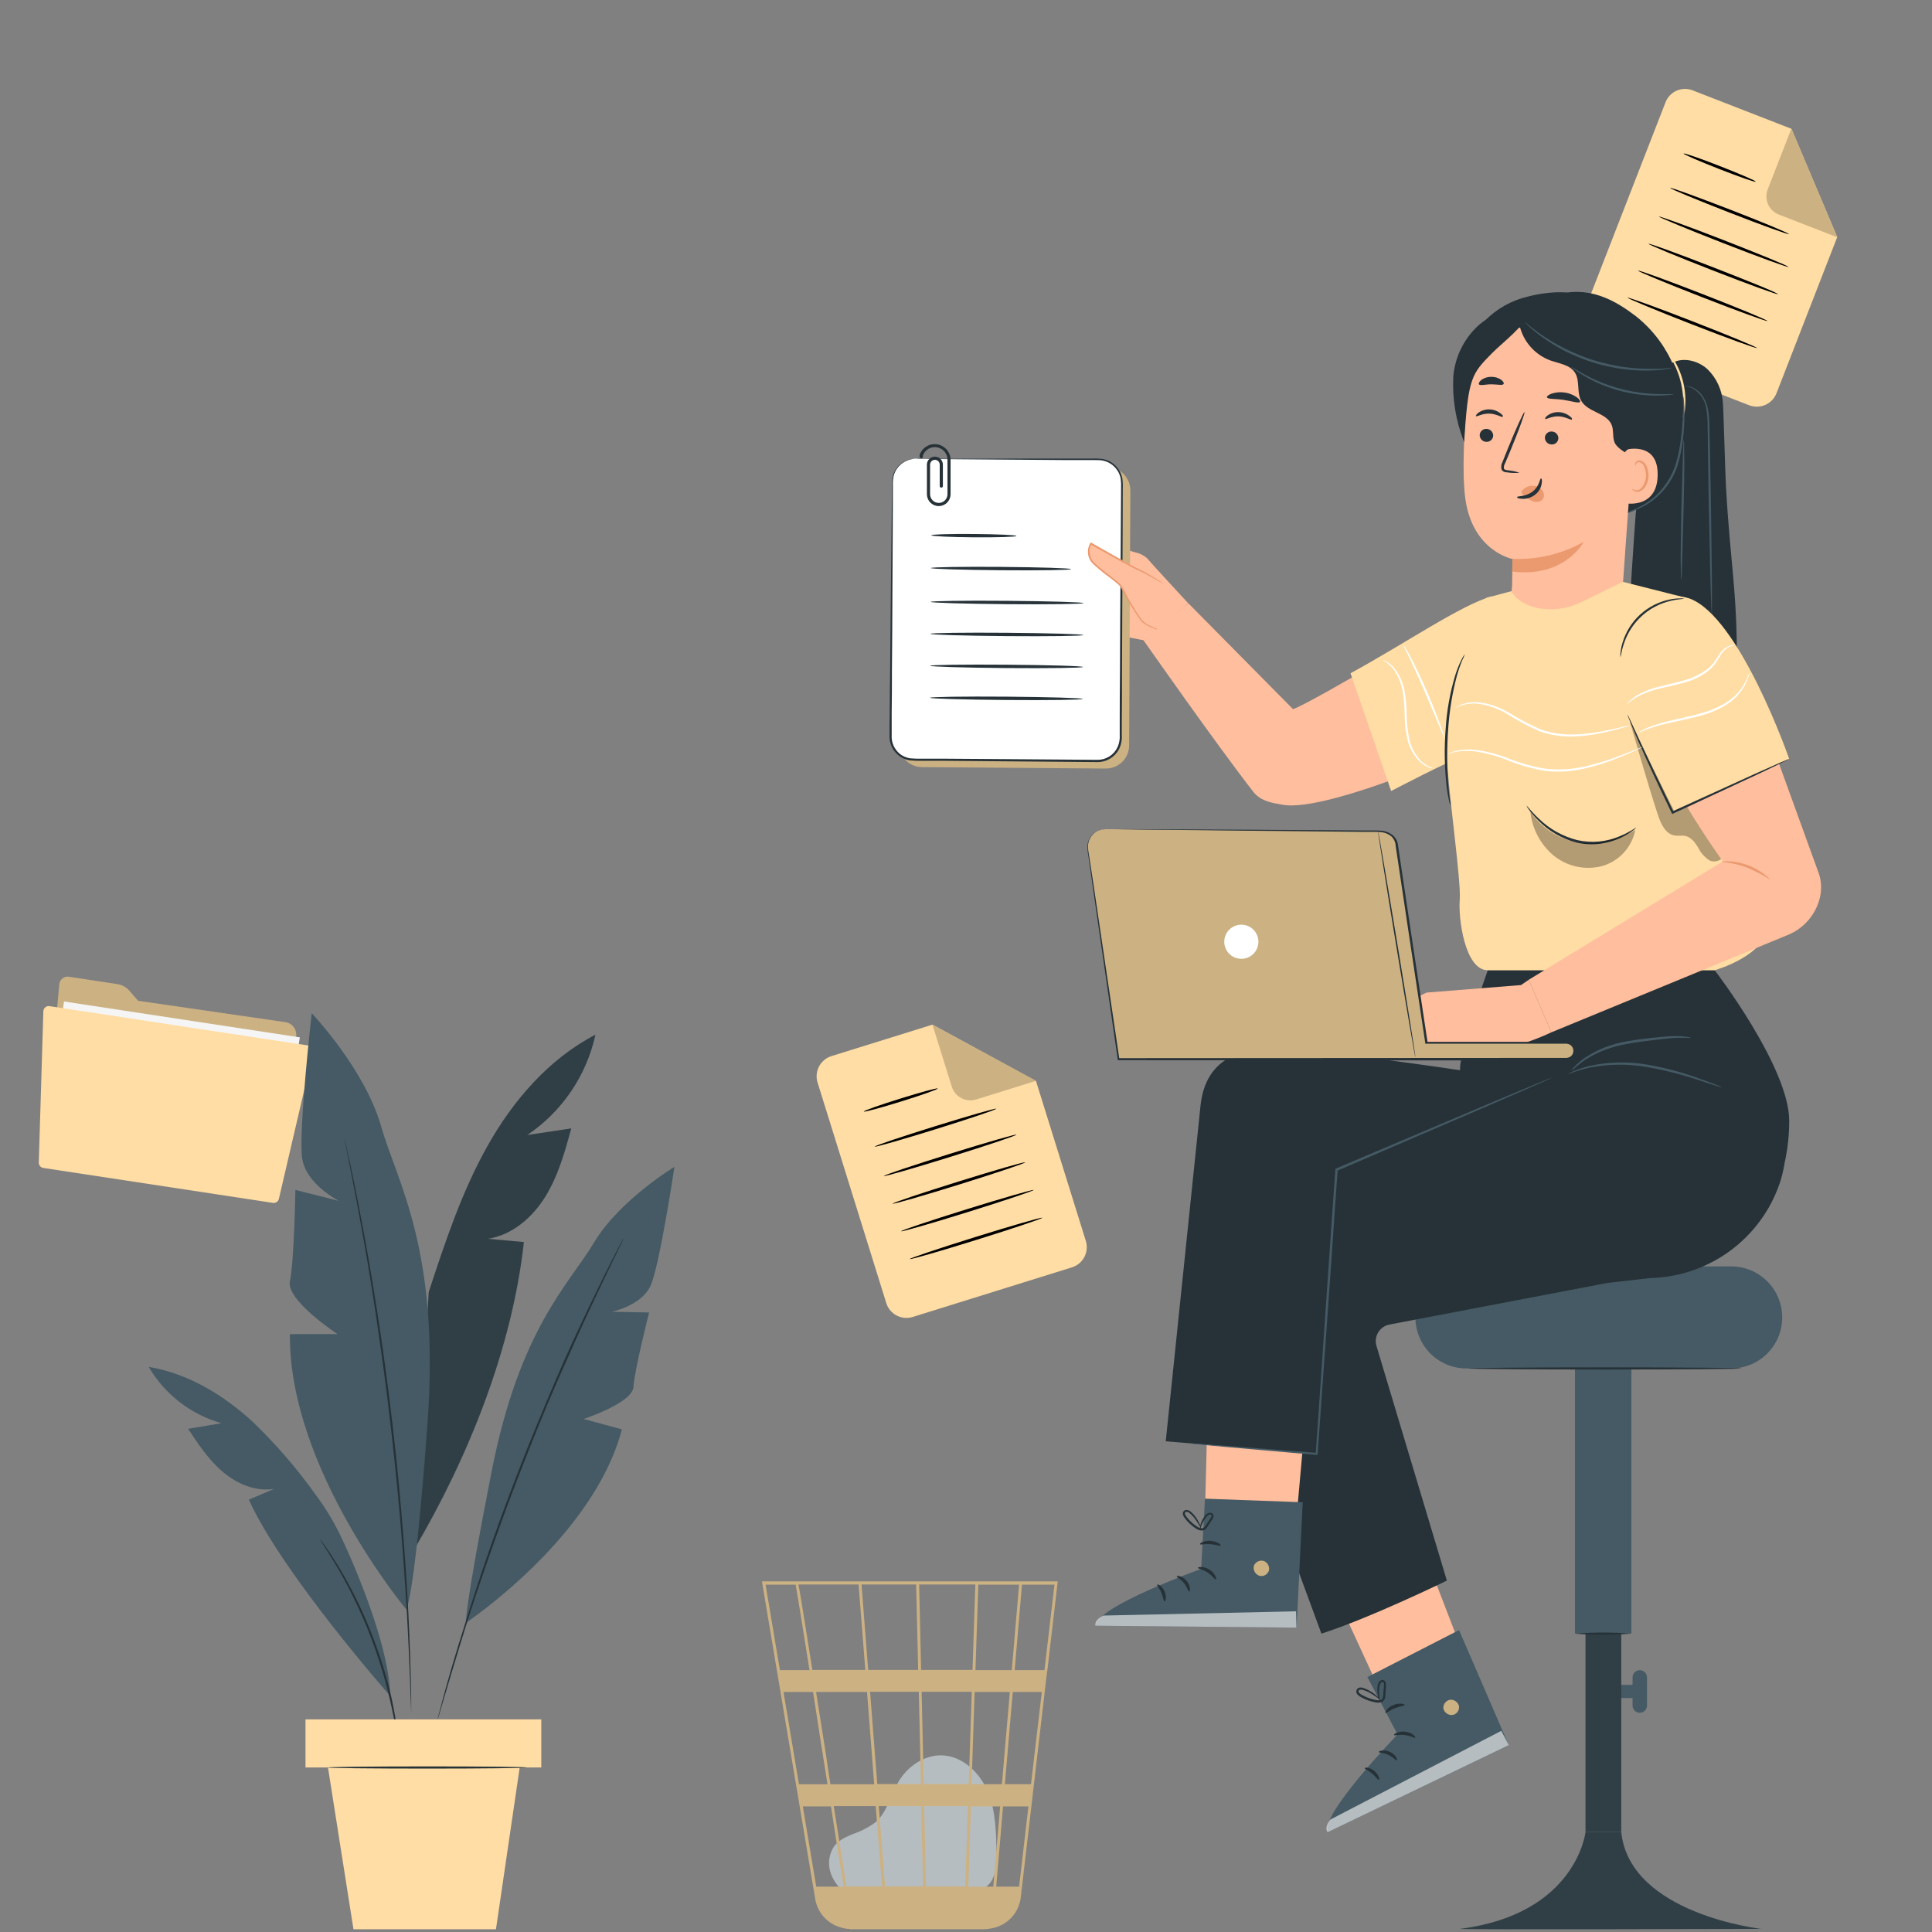 <svg width="342" height="342" viewBox="0 0 342 342" fill="none" xmlns="http://www.w3.org/2000/svg">
<rect x="0" y="0" width="342" height="342" fill="#808080" stroke="none"/>
<path d="M149.151 334.685C148.036 333.727 145.538 330.683 147.46 327.145C148.171 325.851 149.667 325.208 151.028 324.639C152.426 324.168 153.743 323.484 154.933 322.612C157.05 320.817 157.633 317.825 159.039 315.416C160.655 312.656 163.662 310.592 166.849 310.734C170.491 310.906 173.528 313.875 174.905 317.271C176.281 320.667 176.333 324.43 176.401 328.095C176.401 330.122 176.326 332.411 174.837 333.78C173.349 335.149 171.396 335.051 169.541 334.999L149.63 334.386" fill="#B5BDC1"/>
<path d="M187.239 279.931H134.879L144.311 336.173C144.507 337.348 145.033 338.443 145.828 339.33C146.623 340.218 147.653 340.861 148.799 341.185L148.986 341.237C149.136 341.275 149.286 341.327 149.45 341.357C149.801 341.424 150.156 341.464 150.512 341.477V341.544L150.767 341.507H174.112C174.541 341.507 174.97 341.464 175.391 341.379C176.754 341.168 178.01 340.517 178.968 339.524C179.926 338.531 180.532 337.252 180.694 335.882L185.212 297.113L185.414 295.572L187.209 280.208L187.239 279.931ZM177.358 315.835H171.987L172.526 299.514H178.757L177.358 315.835ZM179.28 299.514H184.419L182.504 315.835H177.882L179.28 299.514ZM163.924 333.922L163.595 319.71H171.337L170.865 333.922H163.924ZM155.554 319.71H163.079L163.4 333.922H156.668L155.554 319.71ZM156.137 333.922H149.832C149.233 330.092 148.455 325.118 147.588 319.71H155.015L156.137 333.922ZM155.292 315.805L154.02 299.484H162.645L163.026 315.805H155.292ZM163.52 315.805L163.146 299.484H172.025L171.479 315.805H163.52ZM163.056 295.609L162.705 280.485H172.653L172.152 295.609H163.056ZM162.533 295.609H153.684L152.502 280.485H162.174L162.533 295.609ZM153.175 295.609H143.803C143.474 293.515 143.159 291.54 142.875 289.76C141.903 283.649 141.536 281.352 141.327 280.485H151.986L153.175 295.609ZM153.482 299.521L154.746 315.843H146.997C146.735 314.19 146.473 312.514 146.249 310.839C145.643 306.986 145.029 303.134 144.461 299.521H153.482ZM146.488 315.843H141.432L138.694 299.521H143.93C144.693 304.526 145.568 310.128 146.473 315.805L146.488 315.843ZM147.101 319.762C147.849 324.669 148.597 329.486 149.345 333.974H144.491L142.112 319.762H147.101ZM171.404 333.974L171.875 319.762H177.044L175.832 333.974H171.404ZM172.675 295.639L173.177 280.515H180.395L179.108 295.639H172.675ZM140.848 280.515C141.058 281.614 142.015 287.561 143.294 295.639H138.058L135.522 280.515H140.848ZM180.402 333.974H176.348L177.56 319.762H182.048L180.402 333.974ZM184.89 295.639H179.617L180.911 280.515H186.663L184.89 295.639Z" fill="#CCB183"/>
<path d="M189.79 224.332L161.538 233.136C160.6 233.419 159.59 233.322 158.723 232.868C157.856 232.413 157.201 231.637 156.9 230.705L144.715 191.6C144.433 190.663 144.529 189.652 144.984 188.785C145.438 187.918 146.215 187.263 147.146 186.962L165.061 181.382L183.387 191.353L192.221 219.695C192.503 220.632 192.407 221.643 191.952 222.51C191.498 223.377 190.721 224.031 189.79 224.332Z" fill="#FFDDA4"/>
<path d="M165.061 181.382L168.494 192.385C168.769 193.253 169.377 193.977 170.185 194.398C170.992 194.818 171.934 194.902 172.803 194.629L183.387 191.331L165.061 181.382Z" fill="#CCB183"/>
<path d="M165.981 192.692C166.026 192.834 163.139 193.859 159.526 194.981C155.913 196.103 152.958 196.903 152.913 196.761C152.868 196.619 155.763 195.594 159.369 194.472C162.974 193.35 165.944 192.535 165.981 192.692Z" fill="black"/>
<path d="M176.363 196.267C176.408 196.41 171.628 198.025 165.689 199.873C159.75 201.72 154.896 203.112 154.851 202.97C154.806 202.827 159.585 201.212 165.532 199.364C171.479 197.517 176.318 196.125 176.363 196.267Z" fill="black"/>
<path d="M179.924 200.86C179.968 201.002 174.755 202.753 168.277 204.772C161.8 206.792 156.519 208.31 156.474 208.168C156.429 208.026 161.642 206.276 168.12 204.256C174.598 202.237 179.879 200.718 179.924 200.86Z" fill="black"/>
<path d="M181.472 205.76C181.517 205.902 176.303 207.652 169.826 209.672C163.348 211.691 158.067 213.21 158.022 213.068C157.977 212.925 163.191 211.175 169.669 209.156C176.146 207.136 181.405 205.617 181.472 205.76Z" fill="black"/>
<path d="M182.968 210.644C183.013 210.786 177.799 212.536 171.329 214.556C164.859 216.576 159.563 218.094 159.518 217.952C159.473 217.81 164.687 216.067 171.165 214.047C177.642 212.028 182.968 210.524 182.968 210.644Z" fill="black"/>
<path d="M184.501 215.566C184.546 215.708 179.333 217.458 172.863 219.478C166.392 221.498 161.104 223.016 161.059 222.874C161.014 222.732 166.228 220.981 172.698 218.962C179.168 216.942 184.464 215.424 184.501 215.566Z" fill="black"/>
<path d="M309.664 71.748L282.085 61.044C281.177 60.679 280.449 59.972 280.056 59.076C279.663 58.179 279.637 57.165 279.984 56.249L294.831 18.101C295.007 17.648 295.27 17.234 295.606 16.883C295.941 16.531 296.343 16.25 296.787 16.054C297.232 15.858 297.711 15.752 298.197 15.741C298.683 15.73 299.166 15.816 299.619 15.992L317.114 22.799L325.223 41.97L314.459 69.646C314.094 70.554 313.387 71.283 312.491 71.676C311.594 72.069 310.58 72.095 309.664 71.748Z" fill="#FFDDA4"/>
<path d="M317.114 22.754L312.933 33.495C312.764 33.918 312.681 34.371 312.688 34.826C312.695 35.282 312.793 35.731 312.975 36.149C313.157 36.566 313.421 36.943 313.75 37.258C314.079 37.573 314.468 37.82 314.893 37.983L325.223 42L317.114 22.754Z" fill="#CCB183"/>
<path d="M310.786 32.156C310.734 32.298 307.839 31.296 304.316 29.912C300.793 28.529 297.98 27.317 298.033 27.182C298.085 27.047 300.987 28.042 304.511 29.426C308.034 30.81 310.876 32.022 310.786 32.156Z" fill="black"/>
<path d="M316.666 41.439C316.613 41.574 311.871 39.861 306.074 37.602C300.277 35.343 295.602 33.405 295.669 33.271C295.736 33.136 300.464 34.864 306.268 37.108C312.073 39.352 316.718 41.297 316.666 41.439Z" fill="black"/>
<path d="M316.583 47.243C316.531 47.386 311.347 45.501 305.042 43.04C298.736 40.579 293.672 38.477 293.672 38.342C293.672 38.208 298.908 40.085 305.214 42.546C311.519 45.007 316.636 47.109 316.583 47.243Z" fill="black"/>
<path d="M314.721 52.068C314.668 52.203 309.485 50.325 303.179 47.864C296.873 45.403 291.78 43.301 291.832 43.159C291.884 43.017 297.068 44.91 303.374 47.363C309.679 49.816 314.781 51.889 314.721 52.068Z" fill="black"/>
<path d="M312.866 56.818C312.806 56.953 307.63 55.075 301.324 52.614C295.018 50.153 289.917 48.051 289.969 47.909C290.022 47.767 295.205 49.652 301.519 52.113C307.832 54.574 312.918 56.676 312.866 56.818Z" fill="black"/>
<path d="M311.003 61.597C310.943 61.74 305.767 59.855 299.461 57.401C293.156 54.948 288.054 52.816 288.114 52.696C288.174 52.577 293.35 54.439 299.656 56.9C305.962 59.361 311.055 61.463 311.003 61.597Z" fill="black"/>
<path d="M50.572 180.948C51.146 181.044 51.66 181.359 52.006 181.827C52.352 182.294 52.503 182.878 52.427 183.454C52.315 184.202 52.203 184.95 52.158 185.309L49.614 201.997C49.55 202.376 49.343 202.715 49.035 202.945C48.727 203.175 48.343 203.277 47.962 203.231L9.769 197.419C9.405 197.354 9.079 197.157 8.853 196.865C8.626 196.574 8.516 196.209 8.542 195.841L10.494 174.216C10.515 174.02 10.575 173.83 10.671 173.657C10.766 173.484 10.894 173.332 11.049 173.209C11.203 173.086 11.38 172.994 11.57 172.94C11.76 172.886 11.959 172.87 12.155 172.892L20.794 174.209C21.608 174.339 22.352 174.749 22.896 175.368L24.444 177.156L50.572 180.948Z" fill="#CCB183"/>
<path d="M53.073 183.632L11.336 177.282L7.504 202.469L49.241 208.819L53.073 183.632Z" fill="#F5F5F5"/>
<path d="M7.674 179.041L6.866 205.789C6.86 206.018 6.937 206.241 7.083 206.417C7.228 206.594 7.433 206.711 7.659 206.747L48.328 212.933C48.565 212.966 48.806 212.907 49.001 212.768C49.196 212.629 49.33 212.42 49.375 212.185L55.419 186.229C55.449 186.105 55.452 185.976 55.43 185.85C55.408 185.724 55.361 185.603 55.291 185.496C55.221 185.389 55.13 185.298 55.023 185.227C54.917 185.156 54.797 185.108 54.671 185.085L8.766 178.106C8.631 178.084 8.493 178.092 8.361 178.129C8.23 178.166 8.108 178.232 8.004 178.321C7.9 178.41 7.816 178.52 7.76 178.645C7.703 178.769 7.674 178.904 7.674 179.041Z" fill="#FFDDA4"/>
<path d="M105.4 183.163C97.172 187.441 90.822 194.794 86.274 202.902C81.726 211.011 78.794 219.889 75.892 228.723L73.349 274.224C82.945 257.895 90.657 238.694 92.737 219.867L86.349 219.291C90.635 218.64 94.225 215.551 96.514 211.856C98.803 208.161 99.977 203.934 101.129 199.753L93.335 200.92C99.491 196.773 103.812 190.413 105.4 183.163Z" fill="#455A64"/>
<g opacity="0.3">
<path d="M105.4 183.163C97.172 187.441 90.822 194.794 86.274 202.902C81.726 211.011 78.794 219.889 75.892 228.723L73.349 274.224C82.945 257.895 90.657 238.694 92.737 219.867L86.349 219.291C90.635 218.64 94.225 215.551 96.514 211.856C98.803 208.161 99.977 203.934 101.129 199.753L93.335 200.92C99.491 196.773 103.812 190.413 105.4 183.163Z" fill="black"/>
</g>
<path d="M71.927 284.905C71.927 284.905 51.088 259.967 51.32 236.158H59.742C59.742 236.158 50.572 230.144 51.32 226.778C52.068 223.412 52.292 210.644 52.292 210.644L59.989 212.574C59.989 212.574 54.215 209.687 53.497 205.094C52.779 200.501 55.18 179.363 55.18 179.363C55.18 179.363 64.56 189.221 67.447 199.319C70.334 209.417 77.919 221.206 75.675 251.993C73.431 282.781 71.927 284.905 71.927 284.905Z" fill="#455A64"/>
<path d="M82.489 287.262C82.489 287.262 105.071 272.219 110.083 253.026L103.314 251.186C103.314 251.186 111.983 248.351 112.14 245.486C112.297 242.621 114.9 232.336 114.9 232.336L108.295 232.201C108.295 232.201 113.531 231.139 115.147 227.624C116.763 224.108 119.388 206.552 119.388 206.552C119.388 206.552 109.664 212.432 105.176 219.919C100.688 227.407 91.981 235.223 87.03 260.461C82.078 285.698 82.489 287.262 82.489 287.262Z" fill="#455A64"/>
<path d="M60.872 201.144C60.905 201.227 60.93 201.312 60.947 201.399L61.126 202.147L61.785 205.139C62.076 206.418 62.413 207.996 62.779 209.829C63.146 211.661 63.58 213.748 63.999 216.067C64.896 220.69 65.839 226.225 66.804 232.373C67.769 238.522 68.681 245.314 69.519 252.45C70.357 259.586 70.97 266.407 71.456 272.646C71.942 278.884 72.264 284.457 72.451 289.162C72.563 291.518 72.623 293.65 72.675 295.512C72.728 297.375 72.773 298.998 72.788 300.314C72.803 301.631 72.788 302.626 72.788 303.344V304.129C72.799 304.218 72.799 304.309 72.788 304.398C72.778 304.311 72.778 304.224 72.788 304.137C72.788 303.935 72.788 303.673 72.788 303.344C72.788 302.596 72.728 301.616 72.683 300.314C72.638 299.013 72.593 297.39 72.504 295.52C72.414 293.65 72.354 291.525 72.219 289.177C71.995 284.472 71.621 278.884 71.142 272.676C70.663 266.467 69.99 259.66 69.175 252.525C68.36 245.389 67.417 238.612 66.497 232.456C65.577 226.3 64.635 220.779 63.774 216.149C63.37 213.83 62.959 211.744 62.607 209.904C62.256 208.063 61.949 206.485 61.687 205.199C61.426 203.912 61.231 202.955 61.096 202.207C61.037 201.885 60.984 201.623 60.954 201.459C60.916 201.357 60.888 201.252 60.872 201.144Z" fill="#263238"/>
<path d="M69.04 300.18C69.04 300.18 49.966 278.547 44.05 265.465L48.538 263.558C45.299 264.089 41.977 262.697 39.464 260.566C36.951 258.434 35.111 255.674 33.301 252.928L39.188 251.934C33.779 250.388 29.172 246.82 26.322 241.97C33.271 243.115 39.562 246.93 44.738 251.694C48.852 255.646 52.589 259.973 55.898 264.62C57.563 266.854 59.014 269.24 60.229 271.748C63.415 278.39 69.048 292.236 69.04 300.18Z" fill="#455A64"/>
<path d="M110.412 219.149C110.391 219.225 110.361 219.298 110.322 219.366L110.031 219.994L108.871 222.395C107.846 224.475 106.403 227.496 104.645 231.244C102.887 234.991 100.868 239.472 98.661 244.506C96.454 249.54 94.21 255.098 91.929 260.962C89.647 266.826 87.613 272.519 85.825 277.695C84.037 282.871 82.527 287.561 81.337 291.51C80.148 295.46 79.153 298.676 78.51 300.898L77.762 303.456C77.672 303.733 77.605 303.95 77.552 304.122C77.5 304.294 77.478 304.346 77.47 304.339C77.473 304.273 77.483 304.208 77.5 304.144C77.545 303.972 77.597 303.755 77.672 303.471C77.837 302.857 78.061 301.975 78.353 300.898C78.951 298.654 79.849 295.437 81.068 291.473C82.287 287.508 83.753 282.804 85.504 277.612C87.254 272.421 89.311 266.759 91.585 260.865C93.859 254.971 96.185 249.405 98.317 244.409C100.449 239.412 102.565 234.909 104.353 231.169C106.141 227.429 107.629 224.437 108.692 222.373L109.918 220.002C110.053 219.755 110.158 219.553 110.247 219.396C110.337 219.239 110.412 219.141 110.412 219.149Z" fill="#263238"/>
<path d="M70.656 309.455C70.608 309.327 70.578 309.194 70.566 309.058C70.514 308.752 70.454 308.37 70.379 307.906C70.23 306.912 69.983 305.468 69.631 303.703C69.28 301.937 68.801 299.836 68.18 297.539C67.559 295.243 66.744 292.745 65.779 290.164C64.814 287.583 63.737 285.197 62.705 283.05C61.672 280.904 60.64 279.011 59.713 277.455C58.785 275.9 58.037 274.658 57.469 273.813L56.848 272.825C56.763 272.717 56.698 272.596 56.653 272.466C56.751 272.56 56.836 272.666 56.908 272.78C57.095 273.035 57.319 273.341 57.588 273.723C58.179 274.546 58.987 275.772 59.93 277.321C60.872 278.869 61.919 280.747 62.989 282.886C64.058 285.025 65.121 287.441 66.108 290.029C67.095 292.617 67.896 295.168 68.524 297.412C69.152 299.656 69.594 301.833 69.908 303.62C70.222 305.408 70.431 306.852 70.529 307.854C70.574 308.325 70.611 308.707 70.641 309.014C70.667 309.159 70.672 309.308 70.656 309.455Z" fill="#263238"/>
<path d="M95.819 304.361H54.08V312.873H95.819V304.361Z" fill="#FFDDA4"/>
<path d="M58.06 312.881L62.57 341.514H87.793L91.996 312.881H58.06Z" fill="#FFDDA4"/>
<path d="M93.26 312.881C93.26 312.985 85.362 313.075 75.623 313.075C65.884 313.075 57.992 312.985 57.992 312.881C57.992 312.776 65.884 312.686 75.623 312.686C85.362 312.686 93.26 312.768 93.26 312.881Z" fill="#263238"/>
<path d="M290.269 298.257H285.945V300.584H290.269V298.257Z" fill="#455A64"/>
<path d="M288.788 239.629H278.802V289.154H288.788V239.629Z" fill="#455A64"/>
<path d="M306.455 242.239H259.586C257.191 242.239 254.895 241.288 253.202 239.595C251.509 237.902 250.557 235.606 250.557 233.211C250.556 232.025 250.789 230.85 251.242 229.754C251.696 228.658 252.361 227.661 253.199 226.822C254.038 225.983 255.033 225.317 256.129 224.863C257.225 224.409 258.399 224.175 259.586 224.175H306.455C307.642 224.175 308.816 224.409 309.912 224.863C311.008 225.317 312.004 225.983 312.842 226.822C313.681 227.661 314.345 228.658 314.799 229.754C315.252 230.85 315.485 232.025 315.484 233.211C315.484 234.397 315.25 235.571 314.797 236.666C314.343 237.762 313.678 238.757 312.839 239.595C312.001 240.434 311.006 241.099 309.91 241.552C308.815 242.006 307.641 242.239 306.455 242.239Z" fill="#455A64"/>
<path d="M286.992 289.154H280.664V324.31H286.992V289.154Z" fill="#303F46"/>
<path d="M258.449 341.447C257.207 341.604 311.774 341.447 311.774 341.447C311.774 341.447 288.496 338.844 286.992 324.31H280.664C280.664 324.31 279.071 338.821 258.449 341.447Z" fill="#303F46"/>
<path d="M308.31 242.24C308.31 242.344 297.472 242.434 284.105 242.434C270.738 242.434 259.9 242.344 259.9 242.24C259.9 242.135 270.738 242.045 284.105 242.045C297.472 242.045 308.31 242.135 308.31 242.24Z" fill="#263238"/>
<path d="M288.78 289.184C285.429 289.443 282.063 289.443 278.712 289.184C282.066 288.925 285.434 288.925 288.788 289.184H288.78Z" fill="#263238"/>
<path d="M290.269 303.187C289.931 303.187 289.607 303.053 289.367 302.815C289.127 302.576 288.992 302.253 288.99 301.915V296.926C288.992 296.587 289.127 296.263 289.366 296.024C289.606 295.784 289.93 295.649 290.269 295.647C290.607 295.649 290.932 295.784 291.171 296.024C291.41 296.263 291.546 296.587 291.548 296.926V301.9C291.549 302.069 291.516 302.236 291.453 302.392C291.389 302.548 291.295 302.69 291.176 302.809C291.057 302.929 290.916 303.024 290.76 303.088C290.604 303.153 290.437 303.187 290.269 303.187Z" fill="#455A64"/>
<path d="M190.538 98.22C190.538 98.22 192.729 95.819 193.395 95.766C194.061 95.714 200.875 97.756 200.875 97.756C201.665 97.906 202.403 98.259 203.014 98.781C203.628 99.529 210.367 106.822 210.367 106.822L202.887 113.419C202.887 113.419 194.106 111.841 193.343 110.921C192.58 110.001 191.967 108.527 192.528 108.063C192.15 107.416 191.973 106.672 192.019 105.924C192.142 105.397 192.294 104.878 192.475 104.368C192.475 104.368 191.151 103.418 191.099 102.76C191.083 102.405 190.996 102.057 190.845 101.735L190.538 101.227V98.22Z" fill="#FFBE9D"/>
<path d="M193.597 99.648C193.634 99.648 193.597 99.88 193.477 100.217C193.305 100.666 193.019 101.063 192.647 101.369C192.451 101.52 192.225 101.628 191.983 101.683C191.742 101.739 191.491 101.741 191.248 101.69C190.874 101.593 190.725 101.391 190.755 101.369C190.785 101.346 190.964 101.443 191.286 101.473C191.707 101.493 192.122 101.366 192.46 101.114C192.791 100.836 193.067 100.498 193.275 100.12C193.44 99.82 193.552 99.633 193.597 99.648Z" fill="#EB996E"/>
<path d="M163.595 82.519C162.514 82.513 161.474 82.935 160.703 83.694C159.932 84.452 159.493 85.484 159.481 86.566L159.129 131.678C159.123 132.759 159.546 133.799 160.304 134.57C161.062 135.34 162.095 135.78 163.176 135.792L195.766 136.046C196.848 136.052 197.887 135.63 198.658 134.871C199.429 134.113 199.869 133.081 199.88 131.999L200.097 86.865C200.101 86.316 199.997 85.771 199.79 85.262C199.583 84.753 199.277 84.29 198.891 83.9C198.504 83.509 198.045 83.199 197.538 82.986C197.031 82.773 196.488 82.663 195.938 82.661L163.595 82.519Z" fill="#CCB183"/>
<path d="M181.472 96.2C181.472 96.365 178.099 96.469 173.932 96.439C169.766 96.409 166.392 96.245 166.392 96.08C166.392 95.916 169.773 95.811 173.94 95.848C178.106 95.886 181.472 96.058 181.472 96.2Z" fill="#CCB183"/>
<path d="M191.121 102.094C191.121 102.259 185.556 102.349 178.704 102.289C171.853 102.229 166.303 102.064 166.303 101.9C166.303 101.735 171.86 101.645 178.712 101.698C185.564 101.75 191.121 101.93 191.121 102.094Z" fill="#CCB183"/>
<path d="M193.305 108.108C193.305 108.273 187.247 108.355 179.774 108.295C172.302 108.235 166.25 108.056 166.25 107.891C166.25 107.727 172.309 107.644 179.782 107.704C187.254 107.764 193.305 107.944 193.305 108.108Z" fill="#CCB183"/>
<path d="M193.26 113.763C193.26 113.928 187.202 114.01 179.737 113.95C172.272 113.89 166.205 113.711 166.205 113.546C166.205 113.382 172.264 113.299 179.737 113.359C187.209 113.419 193.26 113.598 193.26 113.763Z" fill="#CCB183"/>
<path d="M193.216 119.388C193.216 119.553 187.157 119.635 179.692 119.575C172.227 119.515 166.161 119.336 166.161 119.171C166.161 119.007 172.219 118.924 179.692 118.984C187.164 119.044 193.216 119.253 193.216 119.388Z" fill="#CCB183"/>
<path d="M193.171 125.073C193.171 125.237 187.112 125.32 179.647 125.26C172.182 125.2 166.116 125.02 166.123 124.863C166.131 124.706 172.174 124.609 179.647 124.669C187.119 124.729 193.171 124.908 193.171 125.073Z" fill="#CCB183"/>
<path d="M162.084 81.173C161.549 81.169 161.018 81.27 160.522 81.472C160.025 81.673 159.574 81.97 159.193 82.346C158.811 82.721 158.508 83.168 158.299 83.662C158.091 84.155 157.981 84.684 157.977 85.219L157.618 130.331C157.612 131.413 158.035 132.452 158.793 133.223C159.551 133.994 160.584 134.433 161.665 134.445L194.263 134.7C194.798 134.704 195.329 134.602 195.825 134.401C196.321 134.199 196.773 133.903 197.154 133.527C197.536 133.151 197.839 132.704 198.048 132.211C198.256 131.718 198.365 131.188 198.369 130.653L198.594 85.511C198.598 84.403 198.162 83.339 197.382 82.553C196.603 81.766 195.543 81.321 194.435 81.315L162.084 81.173Z" fill="white"/>
<path d="M162.084 81.173C162.084 81.173 162.248 81.173 162.555 81.173H163.924H169.197H188.593H193.358C193.917 81.153 194.477 81.171 195.033 81.225C195.62 81.306 196.184 81.508 196.689 81.819C197.193 82.129 197.628 82.541 197.965 83.028C198.322 83.525 198.565 84.094 198.676 84.696C198.757 85.296 198.782 85.901 198.751 86.506C198.751 91.323 198.713 96.469 198.691 101.877C198.669 107.285 198.646 112.97 198.616 118.864C198.616 121.804 198.616 124.804 198.579 127.84C198.579 128.588 198.579 129.336 198.579 130.137C198.636 130.935 198.492 131.735 198.16 132.463C197.809 133.201 197.254 133.822 196.56 134.254C195.867 134.686 195.065 134.911 194.248 134.902L176.004 134.752L167.335 134.677H163.131C162.432 134.689 161.733 134.664 161.037 134.602C160.331 134.494 159.665 134.203 159.107 133.757C158.557 133.328 158.119 132.772 157.832 132.136C157.546 131.499 157.418 130.803 157.461 130.107C157.461 128.783 157.461 127.481 157.499 126.202C157.499 123.637 157.544 121.146 157.566 118.722C157.611 113.905 157.656 109.425 157.693 105.326C157.783 97.15 157.858 90.53 157.91 85.937C157.89 85.393 157.933 84.849 158.037 84.314C158.149 83.845 158.344 83.399 158.613 82.998C159.033 82.369 159.618 81.867 160.304 81.547C160.724 81.355 161.175 81.236 161.635 81.195C161.789 81.183 161.944 81.183 162.099 81.195C161.49 81.22 160.892 81.368 160.341 81.629C159.677 81.95 159.113 82.447 158.71 83.065C158.454 83.457 158.271 83.894 158.172 84.352C158.076 84.877 158.038 85.411 158.06 85.945C158.06 90.538 158.007 97.165 157.97 105.341C157.97 109.432 157.918 113.92 157.888 118.73C157.888 121.138 157.888 123.629 157.843 126.21C157.843 127.496 157.843 128.798 157.843 130.114C157.8 130.756 157.914 131.398 158.174 131.986C158.435 132.573 158.835 133.089 159.339 133.488C159.856 133.885 160.466 134.142 161.112 134.236C161.788 134.293 162.467 134.315 163.146 134.303H167.35L176.027 134.363L194.263 134.505C195.009 134.514 195.743 134.307 196.374 133.909C197.006 133.511 197.509 132.938 197.823 132.261C198.13 131.584 198.264 130.841 198.212 130.099C198.212 129.351 198.212 128.603 198.212 127.81C198.212 124.774 198.227 121.782 198.257 118.834C198.257 112.948 198.325 107.263 198.354 101.855C198.384 96.447 198.422 91.301 198.452 86.484C198.479 85.897 198.456 85.309 198.384 84.726C198.279 84.172 198.057 83.646 197.734 83.185C197.42 82.731 197.017 82.347 196.548 82.056C196.08 81.765 195.556 81.574 195.011 81.494C194.487 81.427 193.926 81.457 193.38 81.442H191.757H188.615L169.22 81.292L163.946 81.233H162.578L162.084 81.173Z" fill="#263238"/>
<path d="M179.931 94.876C179.931 95.041 176.55 95.145 172.384 95.115C168.217 95.085 164.851 94.921 164.851 94.756C164.851 94.592 168.225 94.487 172.391 94.525C176.558 94.562 179.931 94.704 179.931 94.876Z" fill="#263238"/>
<path d="M189.61 100.748C189.61 100.912 184.053 101.002 177.201 100.942C170.349 100.882 164.792 100.718 164.792 100.553C164.792 100.389 170.349 100.299 177.208 100.351C184.068 100.404 189.61 100.583 189.61 100.748Z" fill="#263238"/>
<path d="M191.802 106.762C191.802 106.926 185.743 107.009 178.271 106.949C170.798 106.889 164.747 106.709 164.747 106.545C164.747 106.38 170.806 106.298 178.278 106.358C185.751 106.418 191.802 106.597 191.802 106.762Z" fill="#263238"/>
<path d="M191.757 112.417C191.757 112.581 185.698 112.663 178.226 112.604C170.753 112.544 164.702 112.364 164.702 112.2C164.702 112.035 170.761 111.953 178.233 112.013C185.706 112.073 191.757 112.252 191.757 112.417Z" fill="#263238"/>
<path d="M191.712 118.072C191.712 118.236 185.653 118.318 178.181 118.259C170.708 118.199 164.657 118.019 164.657 117.855C164.657 117.69 170.716 117.608 178.188 117.668C185.661 117.727 191.712 117.892 191.712 118.072Z" fill="#263238"/>
<path d="M191.667 123.726C191.667 123.891 185.609 123.973 178.136 123.913C170.664 123.854 164.612 123.674 164.612 123.517C164.612 123.36 170.671 123.263 178.143 123.322C185.616 123.382 191.667 123.562 191.667 123.726Z" fill="#263238"/>
<path d="M166.183 89.588C165.625 89.588 165.091 89.366 164.697 88.972C164.303 88.578 164.081 88.043 164.081 87.486V82.25C164.081 81.875 164.23 81.515 164.495 81.25C164.76 80.985 165.12 80.836 165.495 80.836C165.87 80.836 166.229 80.985 166.494 81.25C166.76 81.515 166.908 81.875 166.908 82.25V85.99C166.915 86.031 166.913 86.072 166.902 86.112C166.891 86.151 166.871 86.188 166.845 86.22C166.818 86.251 166.785 86.276 166.747 86.294C166.71 86.311 166.669 86.32 166.628 86.32C166.587 86.32 166.546 86.311 166.509 86.294C166.471 86.276 166.438 86.251 166.411 86.22C166.385 86.188 166.365 86.151 166.354 86.112C166.343 86.072 166.341 86.031 166.347 85.99V82.25C166.347 82.024 166.258 81.807 166.098 81.647C165.938 81.487 165.721 81.397 165.495 81.397C165.269 81.397 165.052 81.487 164.892 81.647C164.732 81.807 164.642 82.024 164.642 82.25V87.486C164.642 87.894 164.804 88.286 165.093 88.575C165.382 88.864 165.774 89.027 166.183 89.027C166.592 89.027 166.984 88.864 167.273 88.575C167.561 88.286 167.724 87.894 167.724 87.486V81.449C167.738 80.915 167.56 80.393 167.223 79.978C166.886 79.562 166.412 79.281 165.886 79.184C165.36 79.088 164.816 79.182 164.354 79.451C163.891 79.719 163.54 80.144 163.363 80.649V80.896C163.352 80.962 163.318 81.023 163.267 81.067C163.215 81.11 163.15 81.134 163.082 81.134C163.015 81.134 162.95 81.11 162.898 81.067C162.847 81.023 162.813 80.962 162.802 80.896V80.597C162.795 80.567 162.795 80.536 162.802 80.507C163.021 79.878 163.457 79.348 164.03 79.01C164.604 78.672 165.279 78.549 165.935 78.662C166.591 78.775 167.186 79.117 167.614 79.628C168.041 80.138 168.274 80.784 168.27 81.449V87.486C168.27 88.041 168.05 88.573 167.66 88.967C167.269 89.361 166.738 89.584 166.183 89.588Z" fill="#263238"/>
<path d="M205.991 103.396L202.416 101.152L193.261 96.32C193.261 96.32 191.443 98.085 194.517 100.628L198.302 103.62C198.302 103.62 201.668 109.791 202.386 110.24C203.698 110.86 205.041 111.412 206.41 111.893L205.991 103.396Z" fill="#FFBE9D"/>
<path d="M206.762 112.065C206.636 112.057 206.513 112.029 206.395 111.983C206.156 111.915 205.805 111.818 205.356 111.661C204.907 111.504 204.368 111.317 203.755 111.04C203.426 110.898 203.107 110.735 202.798 110.554C202.437 110.351 202.121 110.076 201.87 109.746C200.723 108.141 199.691 106.456 198.781 104.705L198.362 103.957C198.224 103.721 198.041 103.515 197.823 103.351C197.397 102.977 196.918 102.603 196.447 102.244C195.431 101.509 194.46 100.714 193.537 99.865C193.033 99.397 192.706 98.769 192.611 98.088C192.516 97.407 192.658 96.714 193.014 96.125L193.089 96.013L193.216 96.088C196.873 98.152 200.03 100.037 202.416 101.144C203.576 101.78 204.458 102.349 205.064 102.73L205.76 103.186C205.842 103.239 205.92 103.299 205.992 103.366C205.899 103.335 205.811 103.292 205.73 103.239L204.982 102.827C204.353 102.468 203.448 101.922 202.289 101.331C199.88 100.277 196.694 98.414 193.036 96.365L193.231 96.32C192.918 96.827 192.802 97.43 192.902 98.018C193.001 98.635 193.292 99.205 193.732 99.648C194.648 100.48 195.607 101.264 196.604 101.997C197.083 102.371 197.554 102.745 197.995 103.119C198.108 103.218 198.215 103.323 198.317 103.433C198.423 103.545 198.516 103.668 198.594 103.8C198.728 104.054 198.871 104.293 199.005 104.548C199.891 106.292 200.89 107.976 201.997 109.589C202.476 110.156 203.087 110.596 203.777 110.868C204.376 111.153 204.907 111.362 205.348 111.534L206.358 111.908C206.496 111.952 206.631 112.004 206.762 112.065Z" fill="#EB996E"/>
<path d="M305.52 85.982C305.393 83.738 305.116 72.952 304.982 71.307C304.845 69.059 303.877 66.942 302.267 65.367C300.636 63.871 298.1 63.198 296.103 64.178C295.453 64.343 294.858 64.677 294.379 65.146C293.9 65.615 293.552 66.202 293.373 66.849C288.825 83.02 289.543 100.239 287.531 116.964C293.47 117.929 301.459 117.533 307.465 117.219C307.465 103.867 306.336 100.404 305.52 85.982Z" fill="#263238"/>
<path d="M303.015 108.789C302.981 108.647 302.966 108.501 302.97 108.355C302.97 108.026 302.932 107.607 302.91 107.113C302.872 105.984 302.828 104.435 302.768 102.551C302.685 98.653 302.573 93.35 302.454 87.493C302.409 84.561 302.364 81.764 302.326 79.205C302.326 77.934 302.326 76.722 302.282 75.593C302.302 74.549 302.23 73.505 302.065 72.473C301.972 71.731 301.717 71.018 301.318 70.386C300.918 69.754 300.384 69.218 299.753 68.816C299.269 68.555 298.737 68.393 298.19 68.337H298.295C298.404 68.326 298.514 68.326 298.624 68.337C299.045 68.372 299.454 68.492 299.828 68.689C300.419 69.01 300.93 69.46 301.324 70.005C301.837 70.728 302.185 71.556 302.341 72.429C302.521 73.474 302.609 74.532 302.603 75.593C302.603 76.73 302.655 77.934 302.685 79.205C302.738 81.764 302.79 84.561 302.843 87.501C302.925 93.35 302.992 98.653 303.044 102.551C303.044 104.443 303.044 105.984 303.044 107.121C303.044 107.622 303.044 108.033 303.044 108.362C303.052 108.505 303.042 108.648 303.015 108.789Z" fill="#455A64"/>
<path d="M297.614 102.655C297.559 102.334 297.537 102.008 297.547 101.683C297.547 101.055 297.509 100.142 297.509 99.02C297.509 96.776 297.554 93.679 297.636 90.261C297.719 86.843 297.816 83.821 297.883 81.494C297.883 80.44 297.943 79.549 297.973 78.846C297.967 78.518 297.992 78.19 298.048 77.867C298.109 78.189 298.134 78.518 298.123 78.846C298.123 79.475 298.123 80.342 298.16 81.502C298.16 83.746 298.115 86.843 298.025 90.268C297.936 93.694 297.846 96.701 297.786 99.027C297.749 100.082 297.719 100.972 297.696 101.683C297.703 102.009 297.675 102.335 297.614 102.655Z" fill="#455A64"/>
<path d="M277.777 51.739C282.265 51.275 286.005 53.235 289.551 55.95C293.102 58.746 295.712 62.563 297.031 66.886C298.444 71.374 298.467 77.769 296.859 82.205C296.139 84.305 294.92 86.2 293.307 87.725C291.695 89.251 289.735 90.362 287.598 90.964C281.397 92.714 274.411 92.004 269.534 87.793C264.657 83.581 262.151 76.976 262.323 70.536C262.379 66.06 263.845 61.715 266.512 58.119C267.854 56.344 269.546 54.865 271.484 53.772C273.422 52.679 275.564 51.998 277.777 51.769" fill="#263238"/>
<path d="M289.334 67.544C288.795 65.816 289.169 63.946 289.034 62.144C288.728 58.172 285.766 54.813 282.198 53.033C278.877 51.387 274.718 51.425 270.499 52.487C267.589 53.163 264.932 54.655 262.839 56.788C261.503 58.242 260.535 59.995 260.014 61.9C259.494 63.805 259.437 65.807 259.847 67.739L280.171 66.123C281.951 67.806 283.783 69.519 286.013 70.536C286.653 70.871 287.369 71.036 288.092 71.015C288.451 70.994 288.797 70.871 289.089 70.661C289.38 70.45 289.605 70.16 289.738 69.826C289.932 69.07 289.566 68.292 289.334 67.544Z" fill="#263238"/>
<path d="M269.736 58.052L287.067 62.929C287.883 63.037 288.629 63.447 289.157 64.079C289.685 64.711 289.956 65.518 289.917 66.34L287.217 104.361C287.035 106.961 285.999 109.427 284.27 111.377L282.452 113.404C278.308 118.079 270.596 117.077 268.038 111.377C267.883 111.051 267.77 110.707 267.702 110.352C267.649 110.065 267.612 109.775 267.589 109.484C267.412 107.56 267.437 105.622 267.664 103.702C267.716 100.307 267.754 98.915 267.746 98.945C267.739 98.975 260.618 97.569 259.376 88.174C258.763 83.506 259.204 75.892 259.758 69.668C260.229 64.036 264.134 57.304 269.736 58.052Z" fill="#FFBE9D"/>
<path d="M261.934 76.969C261.922 77.281 262.033 77.586 262.242 77.819C262.452 78.051 262.744 78.191 263.056 78.211C263.208 78.226 263.362 78.211 263.508 78.167C263.654 78.122 263.79 78.049 263.908 77.952C264.025 77.854 264.122 77.734 264.193 77.599C264.264 77.464 264.307 77.316 264.321 77.163C264.333 76.851 264.222 76.546 264.013 76.314C263.803 76.082 263.511 75.941 263.199 75.922C263.047 75.906 262.893 75.921 262.747 75.966C262.601 76.01 262.465 76.083 262.347 76.181C262.23 76.278 262.132 76.398 262.062 76.533C261.991 76.669 261.948 76.817 261.934 76.969Z" fill="#263238"/>
<path d="M261.276 73.663C261.418 73.827 262.346 73.177 263.64 73.214C264.934 73.251 265.884 73.962 266.004 73.767C266.123 73.573 265.929 73.416 265.525 73.102C264.976 72.704 264.318 72.482 263.64 72.466C262.969 72.446 262.309 72.64 261.755 73.019C261.351 73.311 261.209 73.595 261.276 73.663Z" fill="#263238"/>
<path d="M273.476 77.433C273.464 77.745 273.574 78.05 273.784 78.282C273.994 78.514 274.286 78.655 274.598 78.674C274.75 78.691 274.904 78.677 275.051 78.633C275.197 78.588 275.334 78.516 275.451 78.418C275.569 78.32 275.666 78.2 275.737 78.064C275.807 77.928 275.85 77.78 275.862 77.627C275.873 77.315 275.761 77.011 275.552 76.78C275.343 76.548 275.052 76.407 274.74 76.385C274.588 76.37 274.435 76.385 274.288 76.429C274.142 76.474 274.006 76.547 273.889 76.644C273.771 76.742 273.674 76.862 273.603 76.997C273.532 77.132 273.489 77.281 273.476 77.433Z" fill="#263238"/>
<path d="M273.521 74.149C273.663 74.314 274.591 73.663 275.877 73.7C277.164 73.738 278.121 74.448 278.241 74.254C278.361 74.059 278.174 73.902 277.762 73.588C277.213 73.189 276.556 72.967 275.877 72.952C275.206 72.933 274.547 73.127 273.992 73.506C273.588 73.797 273.476 74.082 273.521 74.149Z" fill="#263238"/>
<path d="M268.988 83.686C268.313 83.455 267.612 83.309 266.901 83.252C266.572 83.207 266.265 83.14 266.213 82.908C266.192 82.568 266.278 82.231 266.46 81.943C266.789 81.15 267.133 80.32 267.5 79.46C268.951 75.922 270.005 73.012 269.863 72.952C269.721 72.892 268.427 75.712 266.983 79.25C266.632 80.126 266.295 80.956 265.981 81.749C265.764 82.14 265.693 82.596 265.779 83.035C265.822 83.153 265.892 83.26 265.983 83.347C266.073 83.433 266.183 83.498 266.303 83.536C266.486 83.588 266.674 83.618 266.864 83.626C267.566 83.736 268.28 83.757 268.988 83.686Z" fill="#263238"/>
<path d="M267.717 98.93C272.116 99.121 276.483 98.085 280.328 95.938C280.328 95.938 277.007 102.326 267.672 101.174L267.717 98.93Z" fill="#EB996E"/>
<path d="M269.482 86.813C269.733 86.509 270.059 86.275 270.427 86.133C270.795 85.992 271.193 85.948 271.584 86.005C271.868 86.037 272.142 86.126 272.39 86.267C272.638 86.409 272.855 86.6 273.027 86.828C273.195 87.047 273.291 87.312 273.303 87.587C273.315 87.863 273.243 88.136 273.095 88.368C272.881 88.595 272.604 88.752 272.3 88.82C271.996 88.888 271.679 88.863 271.389 88.75C270.786 88.519 270.234 88.171 269.766 87.725C269.623 87.616 269.502 87.481 269.407 87.329C269.359 87.258 269.333 87.175 269.333 87.089C269.333 87.004 269.359 86.921 269.407 86.85" fill="#EB996E"/>
<path d="M272.788 84.681C272.578 84.681 272.541 86.065 271.292 87.022C270.043 87.98 268.584 87.77 268.562 87.987C268.539 88.204 268.891 88.271 269.519 88.301C270.332 88.323 271.126 88.058 271.763 87.553C272.389 87.074 272.8 86.367 272.908 85.586C273.035 85.025 272.885 84.673 272.788 84.681Z" fill="#263238"/>
<path d="M273.843 70.334C273.955 70.693 275.249 70.559 276.76 70.783C278.271 71.007 279.482 71.449 279.692 71.142C279.782 70.992 279.58 70.656 279.094 70.304C278.451 69.863 277.712 69.581 276.939 69.481C276.166 69.37 275.376 69.442 274.635 69.691C274.074 69.9 273.79 70.17 273.843 70.334Z" fill="#263238"/>
<path d="M261.8 68.03C262.024 68.329 262.914 68.03 263.984 68.03C265.054 68.03 265.959 68.277 266.168 67.978C266.265 67.828 266.131 67.537 265.742 67.23C265.225 66.876 264.61 66.693 263.984 66.706C263.356 66.697 262.741 66.885 262.226 67.245C261.837 67.589 261.703 67.888 261.8 68.03Z" fill="#263238"/>
<path d="M292.73 65.038C291.234 59.57 283.754 51.754 278.114 51.889L268.853 56.893C269.077 58.444 269.715 59.906 270.702 61.124C271.688 62.342 272.985 63.271 274.456 63.812C276.027 64.373 277.942 64.56 278.824 66.011C279.707 67.462 279.071 69.466 279.909 70.948C281.061 73.004 284.479 73.064 285.317 75.278C285.683 76.236 285.422 77.358 285.803 78.315C286.319 79.594 289.408 81.307 290.732 80.963C292.056 80.619 292.169 78.383 292.647 77.223C293.246 75.932 293.38 74.474 293.029 73.094C292.58 70.431 293.433 67.649 292.73 65.038Z" fill="#263238"/>
<path d="M286.82 81.891C286.82 81.195 287.696 79.579 288.384 79.49C290.224 79.25 293.53 79.49 293.44 84.15C293.313 90.523 286.94 89.079 286.933 88.9C286.925 88.72 286.753 84.299 286.82 81.891Z" fill="#FFBE9D"/>
<path d="M288.922 86.521C288.922 86.521 289.034 86.603 289.221 86.693C289.483 86.811 289.78 86.825 290.052 86.73C290.732 86.491 291.316 85.436 291.368 84.284C291.396 83.739 291.301 83.195 291.091 82.691C291.036 82.491 290.933 82.308 290.791 82.157C290.649 82.005 290.472 81.891 290.276 81.823C290.149 81.785 290.012 81.793 289.89 81.847C289.768 81.9 289.669 81.995 289.61 82.115C289.521 82.287 289.558 82.414 289.528 82.429C289.498 82.444 289.394 82.317 289.446 82.055C289.488 81.898 289.58 81.759 289.708 81.659C289.887 81.531 290.11 81.477 290.329 81.509C290.588 81.568 290.828 81.692 291.027 81.868C291.225 82.045 291.376 82.269 291.465 82.519C291.728 83.077 291.849 83.691 291.817 84.307C291.75 85.593 291.069 86.783 290.142 87.029C289.97 87.074 289.79 87.081 289.616 87.048C289.441 87.016 289.276 86.946 289.132 86.843C288.937 86.678 288.9 86.536 288.922 86.521Z" fill="#EB996E"/>
<path d="M297.951 73.88C298.176 73.274 298.298 72.634 298.31 71.987C298.549 68.847 297.718 65.717 295.953 63.108C295.625 62.543 295.202 62.037 294.704 61.612C294.577 61.687 296.574 63.939 297.472 67.424C298.369 70.91 297.808 73.872 297.951 73.88Z" fill="#FFDDA4"/>
<path d="M270.828 55.06C270.08 57.611 265.921 60.67 264.096 62.54C260.551 66.168 259.892 66.699 259.182 78.248C257.702 74.541 257.049 70.557 257.267 66.572C257.573 63.228 259.08 60.109 261.508 57.79C262.742 56.641 264.227 55.796 265.845 55.322C267.463 54.848 269.169 54.758 270.828 55.06Z" fill="#263238"/>
<path d="M295.976 65.165C295.617 65.269 295.249 65.336 294.876 65.367C294.525 65.42 294.091 65.48 293.575 65.51C293.059 65.54 292.49 65.599 291.847 65.592C290.347 65.621 288.847 65.539 287.359 65.345C285.527 65.097 283.718 64.7 281.951 64.156C280.192 63.589 278.481 62.884 276.835 62.046C275.497 61.348 274.212 60.553 272.99 59.668C272.459 59.309 272.017 58.92 271.621 58.613C271.225 58.306 270.873 58 270.634 57.753C270.348 57.511 270.083 57.246 269.841 56.96C270.157 57.16 270.455 57.388 270.731 57.641C271 57.873 271.337 58.149 271.748 58.441C272.16 58.733 272.608 59.107 273.147 59.451C274.379 60.284 275.666 61.034 276.999 61.695C278.633 62.51 280.326 63.2 282.063 63.759C283.812 64.289 285.597 64.691 287.404 64.963C288.891 65.17 290.39 65.277 291.892 65.285C292.528 65.285 293.104 65.285 293.612 65.285C294.121 65.285 294.555 65.248 294.906 65.21C295.261 65.166 295.619 65.151 295.976 65.165Z" fill="#455A64"/>
<path d="M296.342 69.773C296.099 69.844 295.848 69.887 295.594 69.9C294.907 69.981 294.215 70.024 293.522 70.028C288.929 70.074 284.409 68.877 280.44 66.564C279.844 66.218 279.268 65.841 278.712 65.435C278.494 65.3 278.295 65.137 278.121 64.949C278.158 64.896 279.049 65.51 280.575 66.332C284.56 68.485 289.001 69.659 293.53 69.758C295.258 69.803 296.335 69.706 296.342 69.773Z" fill="#455A64"/>
<path d="M297.936 70.02C298.03 70.333 298.083 70.658 298.093 70.985C298.153 71.621 298.19 72.533 298.183 73.663C298.165 74.988 298.08 76.311 297.928 77.627C297.756 79.245 297.433 80.842 296.963 82.399C296.027 85.256 294.115 87.692 291.563 89.281C290.792 89.741 289.975 90.117 289.124 90.403C288.818 90.523 288.499 90.608 288.174 90.657C288.46 90.497 288.761 90.365 289.072 90.261C289.887 89.923 290.673 89.518 291.421 89.049C292.519 88.345 293.493 87.463 294.3 86.439C295.314 85.209 296.09 83.801 296.589 82.287C297.054 80.751 297.382 79.176 297.569 77.582C297.756 76.086 297.853 74.777 297.906 73.655C297.958 72.533 297.958 71.621 297.906 71C297.891 70.673 297.901 70.345 297.936 70.02Z" fill="#455A64"/>
<path d="M210.39 106.822L228.88 125.522C231.311 124.961 261.149 107.128 261.149 107.128L265.869 130.077C265.869 130.077 235.328 144.139 226.928 142.434C225.552 142.157 223.3 141.978 221.879 140.19C215.132 131.521 202.416 113.329 202.416 113.329L210.39 106.822Z" fill="#FFBE9D"/>
<path d="M234.64 278.405L243.766 298.19L258.494 291.383L249.054 266.901L234.64 278.405Z" fill="#FFBE9D"/>
<path d="M242.06 296.866L247.393 307.039C247.393 307.039 233.72 321.153 235.006 324.34L267.096 308.954L258.277 288.556L242.06 296.866Z" fill="#455A64"/>
<path d="M256.631 300.89C256.984 300.846 257.341 300.928 257.638 301.123C257.936 301.317 258.154 301.611 258.254 301.952C258.322 302.304 258.252 302.668 258.058 302.968C257.864 303.269 257.562 303.484 257.215 303.568C256.839 303.634 256.452 303.553 256.134 303.343C255.816 303.133 255.589 302.81 255.502 302.439C255.47 302.065 255.583 301.694 255.819 301.403C256.055 301.111 256.394 300.922 256.766 300.875" fill="#CCB183"/>
<g opacity="0.6">
<path d="M267.096 308.924L265.757 306.388L235.493 322.096C235.493 322.096 234.363 323.405 235.006 324.34L267.096 308.924Z" fill="white"/>
</g>
<path d="M246.772 307.136C246.855 307.293 247.67 306.986 248.687 307.136C249.705 307.286 250.423 307.734 250.535 307.6C250.647 307.465 249.981 306.68 248.755 306.538C247.528 306.395 246.668 306.994 246.772 307.136Z" fill="#263238"/>
<path d="M244.072 310.128C244.11 310.3 244.917 310.24 245.77 310.652C246.623 311.063 247.109 311.684 247.266 311.602C247.423 311.519 247.094 310.584 246.032 310.106C244.97 309.627 244.005 309.978 244.072 310.128Z" fill="#263238"/>
<path d="M244.095 315.072C244.252 315.072 244.095 314.152 243.279 313.487C242.464 312.821 241.574 312.836 241.566 312.993C241.559 313.15 242.24 313.397 242.898 313.958C243.556 314.519 243.93 315.132 244.095 315.072Z" fill="#263238"/>
<path d="M245.247 303.209C245.381 303.321 245.995 302.76 246.907 302.394C247.82 302.027 248.642 301.975 248.665 301.803C248.687 301.631 247.752 301.391 246.675 301.803C245.598 302.214 245.104 303.119 245.247 303.209Z" fill="#263238"/>
<path d="M233.914 289.184L211.183 227.377C211.183 227.377 211.721 217.107 213.614 213.86C215.506 210.614 272.818 191.69 272.818 191.69C272.818 191.69 287.419 188.174 297.15 191.69C306.882 195.205 316.77 199.544 315.798 206.365C315.641 207.408 315.391 208.435 315.05 209.432C313.413 214.236 310.342 218.422 306.252 221.426C302.162 224.43 297.249 226.107 292.176 226.232L284.561 227.1L245.927 234.475C245.525 234.558 245.143 234.722 244.807 234.958C244.47 235.195 244.186 235.498 243.972 235.849C243.758 236.199 243.619 236.591 243.563 236.998C243.506 237.405 243.535 237.82 243.646 238.215L256.122 279.797C256.122 279.797 242.494 286.446 233.914 289.184Z" fill="#263238"/>
<path d="M213.838 246.413L213.299 268.195L229.516 268.592L231.857 242.456L213.838 246.413Z" fill="#FFBE9D"/>
<path d="M213.299 265.293L212.626 277.725C212.626 277.725 194.151 284.367 193.926 287.763L229.516 288.122L230.608 265.929L213.299 265.293Z" fill="#455A64"/>
<path d="M212.462 270.716C212.408 270.507 212.408 270.289 212.462 270.08C212.582 269.491 212.838 268.937 213.21 268.464C213.326 268.286 213.47 268.127 213.636 267.993C213.746 267.903 213.877 267.841 214.016 267.813C214.155 267.784 214.3 267.789 214.436 267.829C214.515 267.853 214.588 267.894 214.649 267.95C214.709 268.005 214.757 268.074 214.788 268.15C214.841 268.29 214.841 268.444 214.788 268.584C214.685 268.813 214.559 269.03 214.414 269.235C214.137 269.654 213.905 270.073 213.554 270.544C213.44 270.682 213.293 270.789 213.127 270.856C212.962 270.922 212.781 270.946 212.604 270.925C212.273 270.88 211.958 270.757 211.684 270.566C211.192 270.245 210.737 269.868 210.33 269.444C210.14 269.248 209.963 269.041 209.799 268.823C209.61 268.607 209.472 268.352 209.395 268.075C209.363 267.922 209.388 267.763 209.463 267.626C209.538 267.489 209.66 267.383 209.806 267.327C209.949 267.289 210.099 267.284 210.244 267.313C210.389 267.341 210.526 267.403 210.644 267.492C210.984 267.755 211.289 268.062 211.549 268.405C211.916 268.873 212.214 269.392 212.432 269.945C212.525 270.14 212.579 270.351 212.589 270.566C212.226 269.862 211.798 269.193 211.31 268.569C211.054 268.262 210.763 267.985 210.442 267.746C210.372 267.689 210.29 267.649 210.202 267.628C210.113 267.607 210.022 267.607 209.934 267.627C209.86 267.658 209.801 267.717 209.769 267.791C209.737 267.864 209.734 267.948 209.761 268.023C209.842 268.235 209.961 268.431 210.113 268.599C210.275 268.805 210.447 269.002 210.629 269.19C211.02 269.584 211.451 269.935 211.916 270.237C212.138 270.394 212.394 270.497 212.664 270.536C212.772 270.552 212.883 270.539 212.985 270.496C213.086 270.454 213.174 270.385 213.24 270.297C213.539 269.916 213.823 269.437 214.092 269.04C214.229 268.86 214.349 268.667 214.451 268.464C214.526 268.277 214.451 268.165 214.339 268.113C214.018 267.993 213.703 268.322 213.487 268.599C213.003 269.227 212.654 269.947 212.462 270.716Z" fill="#263238"/>
<path d="M223.652 276.296C223.988 276.412 224.271 276.643 224.452 276.948C224.633 277.254 224.699 277.614 224.639 277.964C224.542 278.308 224.319 278.602 224.013 278.787C223.707 278.971 223.343 279.033 222.994 278.959C222.627 278.852 222.314 278.609 222.121 278.279C221.928 277.95 221.868 277.558 221.954 277.186C222.088 276.835 222.354 276.551 222.695 276.393C223.036 276.236 223.425 276.217 223.779 276.341" fill="#CCB183"/>
<g opacity="0.6">
<path d="M229.494 288.122L229.426 285.235L195.332 285.983C195.332 285.983 193.739 286.656 193.904 287.778L229.494 288.122Z" fill="white"/>
</g>
<path d="M212.058 277.538C212.058 277.71 212.925 277.799 213.778 278.368C214.631 278.936 215.072 279.669 215.237 279.602C215.401 279.535 215.147 278.532 214.107 277.859C213.068 277.186 212.02 277.381 212.058 277.538Z" fill="#263238"/>
<path d="M208.303 279.041C208.265 279.213 209.013 279.512 209.597 280.253C210.18 280.993 210.345 281.749 210.517 281.749C210.689 281.749 210.809 280.762 210.068 279.856C209.328 278.951 208.31 278.877 208.303 279.041Z" fill="#263238"/>
<path d="M206.156 283.492C206.313 283.529 206.568 282.661 206.156 281.704C205.745 280.747 204.914 280.365 204.84 280.507C204.765 280.649 205.259 281.165 205.588 281.958C205.917 282.751 205.969 283.469 206.156 283.492Z" fill="#263238"/>
<path d="M212.409 273.349C212.484 273.506 213.284 273.274 214.264 273.349C215.244 273.424 216.007 273.745 216.097 273.596C216.187 273.446 215.461 272.848 214.302 272.75C213.142 272.653 212.327 273.207 212.409 273.349Z" fill="#263238"/>
<path d="M223.315 185.96C223.315 185.96 213.591 185.212 212.514 195.721C211.437 206.231 206.358 255.135 206.358 255.135L233.077 257.379L236.592 207.091L272.818 191.682C272.818 191.682 229.8 184.599 223.315 185.96Z" fill="#263238"/>
<path d="M263.363 171.748C263.363 171.748 257.469 188.279 258.591 190.119C259.713 191.959 274.882 199.551 274.882 199.551L312.828 214.122C312.828 214.122 316.725 207.921 316.725 198.414C316.725 188.907 303.531 171.748 303.531 171.748H263.363Z" fill="#263238"/>
<path d="M274.613 190.822C274.556 190.858 274.496 190.888 274.433 190.912L273.895 191.166L271.793 192.101L263.909 195.534L236.674 207.256L236.794 207.084C236.45 212.05 236.046 217.421 235.695 222.971C234.774 235.941 233.922 247.902 233.249 257.379V257.551H233.077L216.538 256.1L211.983 255.674L210.794 255.554C210.655 255.545 210.518 255.525 210.382 255.494C210.519 255.483 210.657 255.483 210.794 255.494L211.99 255.569L216.553 255.905L233.084 257.185L232.904 257.342C233.555 247.879 234.4 235.911 235.268 222.934C235.657 217.383 236.016 212.013 236.383 207.054V206.904L236.495 206.852L263.789 195.273L271.741 191.944L273.872 191.069L274.426 190.852L274.613 190.822Z" fill="#455A64"/>
<path d="M304.795 192.475C304.433 192.408 304.078 192.31 303.733 192.183L300.875 191.263C297.756 190.204 294.557 189.396 291.308 188.847C288.065 188.312 284.753 188.352 281.525 188.967C279.049 189.483 277.627 190.186 277.598 190.104C277.906 189.901 278.238 189.735 278.585 189.61C279.513 189.214 280.474 188.901 281.457 188.675C284.718 187.964 288.084 187.881 291.376 188.428C294.645 188.976 297.856 189.83 300.965 190.979C302.162 191.398 303.127 191.764 303.785 192.026C304.136 192.141 304.474 192.291 304.795 192.475Z" fill="#455A64"/>
<path d="M299.432 183.753C298.326 183.691 297.217 183.691 296.111 183.753C295.093 183.821 293.867 183.978 292.52 184.135C291.174 184.292 289.685 184.479 288.152 184.771C285.515 185.19 282.988 186.128 280.717 187.531C279.805 188.157 278.942 188.852 278.136 189.61C278.277 189.333 278.461 189.081 278.682 188.862C279.243 188.261 279.868 187.722 280.545 187.254C282.815 185.752 285.381 184.752 288.07 184.322C289.625 184.03 291.121 183.858 292.475 183.716C293.829 183.574 295.056 183.454 296.096 183.424C296.918 183.386 297.741 183.424 298.556 183.536C298.858 183.563 299.153 183.636 299.432 183.753Z" fill="#455A64"/>
<path d="M244.304 301.152C244.16 300.961 244.058 300.742 244.005 300.509C243.823 299.88 243.772 299.221 243.855 298.571C243.877 298.346 243.927 298.125 244.005 297.913C244.058 297.779 244.145 297.66 244.258 297.57C244.371 297.479 244.505 297.42 244.648 297.397C244.735 297.387 244.823 297.397 244.906 297.425C244.989 297.454 245.064 297.5 245.127 297.562C245.235 297.685 245.303 297.839 245.321 298.003C245.344 298.274 245.344 298.547 245.321 298.818C245.276 299.357 245.276 299.88 245.194 300.509C245.165 300.691 245.088 300.861 244.971 301.003C244.854 301.145 244.701 301.253 244.528 301.317C244.2 301.414 243.853 301.427 243.519 301.354C242.913 301.252 242.323 301.076 241.761 300.83C241.492 300.718 241.23 300.591 240.975 300.449C240.705 300.319 240.463 300.136 240.265 299.91C240.153 299.776 240.092 299.607 240.092 299.432C240.092 299.257 240.153 299.087 240.265 298.953C240.378 298.849 240.515 298.775 240.664 298.739C240.813 298.702 240.969 298.704 241.118 298.743C241.56 298.863 241.984 299.039 242.382 299.267C242.954 299.573 243.478 299.961 243.937 300.419C244.115 300.574 244.265 300.759 244.379 300.965C243.714 300.421 243 299.941 242.247 299.529C241.869 299.343 241.473 299.198 241.065 299.095C240.856 299.095 240.631 299.095 240.549 299.2C240.5 299.271 240.477 299.357 240.485 299.444C240.493 299.53 240.532 299.61 240.594 299.671C240.764 299.848 240.967 299.991 241.192 300.09C241.433 300.226 241.683 300.346 241.94 300.449C242.478 300.675 243.041 300.838 243.616 300.935C243.876 300.999 244.148 300.999 244.409 300.935C244.514 300.898 244.608 300.832 244.678 300.745C244.748 300.658 244.792 300.553 244.805 300.441C244.88 299.925 244.902 299.319 244.955 298.803C244.985 298.555 244.998 298.305 244.992 298.055C244.992 297.838 244.872 297.741 244.715 297.749C244.371 297.749 244.244 298.242 244.184 298.616C244.061 299.461 244.102 300.322 244.304 301.152Z" fill="#263238"/>
<path d="M262.428 106.575C259.754 107.611 257.524 109.547 256.122 112.05C253.759 116.246 254.395 118.311 255.008 120.787C255.621 123.263 256.721 128.177 256.781 127.863C256.841 127.549 262.428 106.575 262.428 106.575Z" fill="#FFBE9D"/>
<path d="M302.431 114.047C302.431 114.047 299.334 106.567 298.691 105.879L287.262 102.992L280.118 106.492C278.058 107.537 275.749 107.995 273.446 107.816C270.888 107.577 268.644 106.545 267.514 104.652L263.026 105.864C263.026 105.864 255.935 127.264 256.078 133.189C256.22 139.113 258.688 155.943 258.404 159.264C258.12 162.585 259.324 171.748 263.363 171.748H303.531C303.531 171.748 312.596 169.235 312.993 163.782C313.389 158.329 302.431 114.047 302.431 114.047Z" fill="#FFDDA4"/>
<path d="M289.633 146.525C289.436 146.746 289.21 146.937 288.96 147.094C288.306 147.563 287.61 147.968 286.88 148.306C285.794 148.81 284.64 149.155 283.454 149.33C281.994 149.541 280.508 149.478 279.071 149.143C276.475 148.48 274.114 147.11 272.249 145.187C271.685 144.619 271.163 144.012 270.686 143.369C270.498 143.141 270.339 142.889 270.215 142.621C270.275 142.576 271 143.601 272.459 144.97C274.34 146.779 276.66 148.068 279.191 148.71C281.732 149.287 284.391 149.041 286.783 148.006C288.601 147.244 289.588 146.451 289.633 146.525Z" fill="#263238"/>
<g opacity="0.3">
<path d="M270.888 143.548C271.165 146.62 272.647 149.457 275.009 151.44C276.194 152.405 277.59 153.077 279.083 153.402C280.576 153.727 282.125 153.695 283.604 153.31C285.074 152.89 286.399 152.073 287.435 150.948C288.471 149.824 289.177 148.436 289.476 146.937C287.453 147.977 285.295 148.732 283.065 149.181C280.658 149.503 278.209 149.121 276.013 148.082C273.818 147.043 271.97 145.39 270.693 143.324L271.015 143.668" fill="black"/>
</g>
<g opacity="0.3">
<path d="M304.683 150.056C300.441 141.828 295.953 133.301 288.533 127.766C290.179 133.391 291.652 138.679 293.47 144.222C293.986 145.8 294.802 147.64 296.462 147.902C297.068 147.999 297.689 147.849 298.287 147.969C299.319 148.171 300.023 149.091 300.576 149.981C301.026 150.932 301.733 151.738 302.618 152.307C303.561 152.771 304.997 152.307 305.087 151.29C305.07 150.849 304.93 150.421 304.683 150.056Z" fill="black"/>
</g>
<path d="M316.725 134.348L296.492 143.833C296.492 143.833 287.516 125.881 286.82 123.39C286.125 120.899 284.576 116.658 286.873 111.422C287.9 109.198 289.694 107.418 291.926 106.409C294.158 105.399 296.679 105.227 299.028 105.924C307.951 109.11 316.725 134.348 316.725 134.348Z" fill="#FFDDA4"/>
<path d="M258.052 134.348C257.11 134.348 246.256 140.025 246.256 140.025L239.068 119.179C248.396 114.122 258.763 106.986 264.156 105.535L259.466 121.812L258.052 134.348Z" fill="#FFDDA4"/>
<path d="M298.474 142.576C302.304 148.874 304.982 152.494 304.982 152.494L270.611 173.438L274.613 182.744L316.396 165.54C317.801 164.981 319.054 164.098 320.051 162.961C321.049 161.825 321.762 160.468 322.133 159.002C322.477 157.625 322.444 156.18 322.036 154.821L314.93 135.208L298.474 142.576Z" fill="#FFBE9D"/>
<path d="M313.344 155.696C312.03 154.879 310.654 154.164 309.23 153.557C306.829 152.652 304.705 152.629 304.742 152.494C306.326 152.381 307.916 152.609 309.405 153.161C310.894 153.713 312.247 154.577 313.374 155.696H313.344Z" fill="#EB996E"/>
<path d="M259.301 115.805C259.071 116.101 258.875 116.422 258.718 116.763C258.271 117.656 257.899 118.584 257.604 119.538C256.671 122.635 256.101 125.831 255.906 129.06C255.659 132.263 255.697 135.482 256.018 138.679C256.113 139.651 256.263 140.618 256.467 141.574C256.52 141.933 256.616 142.284 256.751 142.621C256.76 142.261 256.725 141.902 256.646 141.551C256.556 140.871 256.437 139.883 256.354 138.664C256.125 135.474 256.125 132.272 256.354 129.082C256.558 125.88 257.077 122.705 257.903 119.605C258.17 118.657 258.492 117.725 258.868 116.815C259.049 116.495 259.194 116.157 259.301 115.805Z" fill="#263238"/>
<path d="M243.938 179.804L252.532 175.705L269.257 174.373L270.626 173.431L274.628 182.736C274.628 182.736 270.245 184.831 267.948 185.018L253.878 184.591L246.526 185.339L243.938 179.804Z" fill="#FFBE9D"/>
<path d="M316.725 134.348C316.588 134.378 316.455 134.426 316.329 134.49L315.207 134.961L311.115 136.779L297.651 142.905L296.013 143.653L296.268 143.743C293.934 138.933 291.892 134.625 290.441 131.513C289.738 130.017 289.169 128.753 288.75 127.84L288.294 126.846C288.248 126.725 288.185 126.612 288.107 126.509C288.134 126.634 288.172 126.757 288.219 126.875C288.309 127.107 288.436 127.451 288.616 127.893C288.967 128.783 289.506 130.054 290.201 131.633C291.585 134.774 293.59 139.113 295.924 143.922L296.006 144.094L296.178 144.012L297.816 143.264L311.198 137.041L315.237 135.111L316.329 134.565C316.469 134.508 316.602 134.435 316.725 134.348Z" fill="#263238"/>
<path d="M298.108 105.976C298.108 106.051 297.158 106.021 295.692 106.373C293.787 106.822 292.029 107.753 290.588 109.077C289.147 110.402 288.071 112.075 287.464 113.935C286.978 115.364 286.925 116.314 286.85 116.306C286.816 116.086 286.816 115.861 286.85 115.641C286.91 115.035 287.025 114.437 287.194 113.853C287.756 111.907 288.844 110.154 290.338 108.787C291.832 107.419 293.674 106.491 295.662 106.104C296.238 105.988 296.824 105.928 297.412 105.924C297.645 105.902 297.88 105.92 298.108 105.976Z" fill="#263238"/>
<path d="M309.739 119.014C309.687 119.323 309.597 119.625 309.47 119.912C309.197 120.723 308.809 121.491 308.318 122.193L307.787 122.859L307.495 123.218L307.151 123.539L306.403 124.205L305.535 124.796C304.206 125.606 302.768 126.223 301.264 126.629C298.093 127.519 295.153 127.938 293.119 128.573C292.019 128.918 290.94 129.325 289.887 129.793C290.13 129.594 290.397 129.426 290.68 129.292C290.995 129.107 291.326 128.949 291.667 128.82L292.303 128.551L293.051 128.312C295.093 127.564 298.04 127.13 301.175 126.255C302.644 125.859 304.053 125.265 305.363 124.489L306.216 123.928L306.964 123.3C307.076 123.195 307.196 123.106 307.301 123.001L307.585 122.664L308.123 122.036C308.62 121.359 309.034 120.626 309.358 119.852C309.456 119.56 309.584 119.28 309.739 119.014Z" fill="white"/>
<path d="M307.076 114.249C306.787 114.282 306.504 114.35 306.231 114.451C305.519 114.793 304.931 115.347 304.548 116.037C304.279 116.463 304.009 116.95 303.65 117.451C303.26 117.974 302.802 118.445 302.289 118.849C301.095 119.741 299.742 120.399 298.302 120.787C296.806 121.243 295.31 121.535 294.031 121.826C292.875 122.088 291.746 122.456 290.658 122.926C289.672 123.392 288.754 123.988 287.927 124.699C287.927 124.699 287.965 124.624 288.062 124.512C288.203 124.342 288.356 124.182 288.518 124.033C289.124 123.483 289.807 123.024 290.545 122.672C291.635 122.157 292.776 121.759 293.949 121.482C295.258 121.138 296.716 120.862 298.19 120.413C299.582 120.034 300.894 119.409 302.065 118.565C302.562 118.189 303.007 117.749 303.389 117.256C303.74 116.792 304.024 116.306 304.324 115.887C304.749 115.169 305.402 114.613 306.179 114.309C306.392 114.232 306.618 114.196 306.844 114.204C306.994 114.212 307.076 114.234 307.076 114.249Z" fill="white"/>
<path d="M290.755 132.239C290.658 132.311 290.553 132.372 290.441 132.418L289.491 132.859C288.668 133.233 287.464 133.765 285.953 134.355C284.181 135.057 282.358 135.622 280.5 136.046C278.212 136.585 275.849 136.725 273.513 136.457C271.203 136.077 268.944 135.432 266.781 134.535C265.029 133.84 263.205 133.338 261.344 133.039C260.089 132.853 258.812 132.881 257.566 133.121C256.684 133.308 256.22 133.518 256.212 133.48C256.205 133.443 256.317 133.413 256.534 133.308C256.857 133.172 257.189 133.059 257.529 132.972C258.787 132.669 260.09 132.598 261.373 132.762C263.266 133.028 265.121 133.513 266.901 134.206C269.045 135.071 271.278 135.698 273.558 136.076C275.85 136.335 278.168 136.208 280.418 135.702C282.262 135.297 284.077 134.765 285.848 134.109C287.344 133.555 288.586 133.069 289.423 132.732L290.396 132.358C290.508 132.299 290.63 132.259 290.755 132.239Z" fill="white"/>
<path d="M257.551 125.372C257.551 125.372 257.633 125.29 257.813 125.163C258.08 124.987 258.366 124.842 258.666 124.729C259.78 124.31 260.983 124.186 262.159 124.37C263.891 124.635 265.555 125.234 267.058 126.135C268.847 127.246 270.712 128.231 272.638 129.082C274.617 129.784 276.712 130.099 278.809 130.01C280.526 129.945 282.235 129.74 283.918 129.396C285.362 129.119 286.529 128.843 287.329 128.648C287.741 128.533 288.161 128.451 288.586 128.401C288.19 128.563 287.782 128.696 287.366 128.798C286.574 129.03 285.422 129.344 283.978 129.658C282.282 130.045 280.555 130.28 278.817 130.361C276.672 130.473 274.527 130.16 272.504 129.441C270.559 128.585 268.682 127.585 266.886 126.449C265.425 125.555 263.809 124.943 262.121 124.646C260.986 124.443 259.817 124.52 258.718 124.871C257.948 125.118 257.574 125.372 257.551 125.372Z" fill="white"/>
<path d="M253.699 136.009C253.699 136.009 253.617 136.009 253.467 136.009C253.249 135.965 253.036 135.9 252.831 135.814C252.064 135.482 251.389 134.968 250.864 134.318C250.077 133.381 249.505 132.283 249.189 131.102C248.841 129.664 248.66 128.19 248.65 126.711C248.638 125.256 248.523 123.804 248.306 122.365C248.097 121.203 247.682 120.089 247.079 119.074C246.501 118.148 245.705 117.377 244.76 116.83C244.76 116.83 244.843 116.83 244.985 116.897C245.193 116.976 245.393 117.074 245.583 117.189C246.273 117.642 246.858 118.239 247.296 118.939C247.955 119.965 248.412 121.108 248.642 122.305C248.886 123.761 249.014 125.235 249.024 126.711C249.033 128.163 249.198 129.61 249.518 131.027C249.811 132.166 250.336 133.233 251.059 134.161C251.552 134.782 252.172 135.292 252.876 135.657C253.392 135.904 253.706 135.971 253.699 136.009Z" fill="white"/>
<path d="M255.748 130.698C255.34 129.908 254.98 129.093 254.671 128.259L252.166 122.38C251.163 120.084 250.236 118.012 249.525 116.538C248.815 115.065 248.321 114.174 248.366 114.145C248.539 114.313 248.686 114.507 248.8 114.72C249.046 115.109 249.383 115.685 249.772 116.411C250.52 117.862 251.522 119.919 252.525 122.223C253.527 124.527 254.357 126.636 254.926 128.207C255.21 128.955 255.427 129.606 255.569 130.047C255.657 130.255 255.717 130.474 255.748 130.698Z" fill="white"/>
<path d="M195.684 146.78L243.915 147.176C245.478 147.176 246.974 147.924 247.206 149.473L252.48 184.629H277.321C277.706 184.629 278.075 184.781 278.347 185.054C278.619 185.326 278.772 185.695 278.772 186.08C278.772 186.465 278.619 186.834 278.347 187.106C278.075 187.378 277.706 187.531 277.321 187.531H198.01L192.587 150.43C192.517 149.981 192.545 149.523 192.668 149.086C192.791 148.649 193.007 148.243 193.301 147.897C193.595 147.55 193.96 147.271 194.371 147.079C194.782 146.886 195.23 146.784 195.684 146.78Z" fill="#CCB183"/>
<path d="M195.684 146.78C195.432 146.769 195.181 146.795 194.936 146.855C194.197 147.028 193.544 147.461 193.096 148.074C192.765 148.526 192.559 149.058 192.498 149.615C192.487 150.28 192.547 150.944 192.677 151.597L193.373 156.496C194.435 163.864 195.961 174.448 197.861 187.546V187.673H197.995L274.965 187.718H277.037C277.416 187.753 277.797 187.681 278.136 187.508C278.392 187.366 278.604 187.157 278.752 186.905C278.9 186.652 278.978 186.365 278.978 186.072C278.978 185.78 278.9 185.492 278.752 185.24C278.604 184.987 278.392 184.779 278.136 184.636C277.801 184.468 277.425 184.395 277.052 184.427H252.532L252.719 184.591C250.819 172.002 249.046 160.259 247.483 149.719C247.435 149.016 247.116 148.359 246.593 147.887C246.067 147.445 245.426 147.163 244.745 147.071C244.099 147.008 243.45 146.986 242.801 147.004H240.908L233.645 146.952L220.742 146.877L202.371 146.78H195.684C195.684 146.78 195.826 146.78 196.118 146.78H197.382L202.296 146.847L220.667 147.049L233.57 147.176L240.833 147.251H242.726C243.36 147.236 243.994 147.258 244.626 147.318C245.246 147.403 245.83 147.663 246.309 148.066C246.761 148.501 247.029 149.093 247.057 149.719C248.635 160.251 250.385 172.002 252.293 184.591V184.756H276.977C277.285 184.723 277.596 184.777 277.874 184.913C278.135 185.06 278.336 185.294 278.44 185.575C278.544 185.856 278.545 186.165 278.443 186.446C278.341 186.726 278.142 186.959 277.882 187.104C277.6 187.246 277.283 187.303 276.969 187.269H274.972L198.003 187.314L198.145 187.441C196.215 174.388 194.637 163.774 193.545 156.407C193.268 154.574 193.021 152.936 192.797 151.522C192.656 150.879 192.591 150.221 192.602 149.562C192.652 149.024 192.843 148.507 193.156 148.066C193.585 147.456 194.22 147.021 194.944 146.84C195.189 146.808 195.436 146.788 195.684 146.78Z" fill="#263238"/>
<path d="M219.74 169.728C221.409 169.728 222.762 168.375 222.762 166.706C222.762 165.038 221.409 163.685 219.74 163.685C218.071 163.685 216.718 165.038 216.718 166.706C216.718 168.375 218.071 169.728 219.74 169.728Z" fill="white"/>
<path d="M250.557 187.194C250.483 187.194 248.949 178.256 247.124 167.208C245.299 156.16 243.878 147.184 243.945 147.176C244.012 147.169 245.546 156.115 247.371 167.163C249.196 178.211 250.625 187.187 250.557 187.194Z" fill="#263238"/>
</svg>
